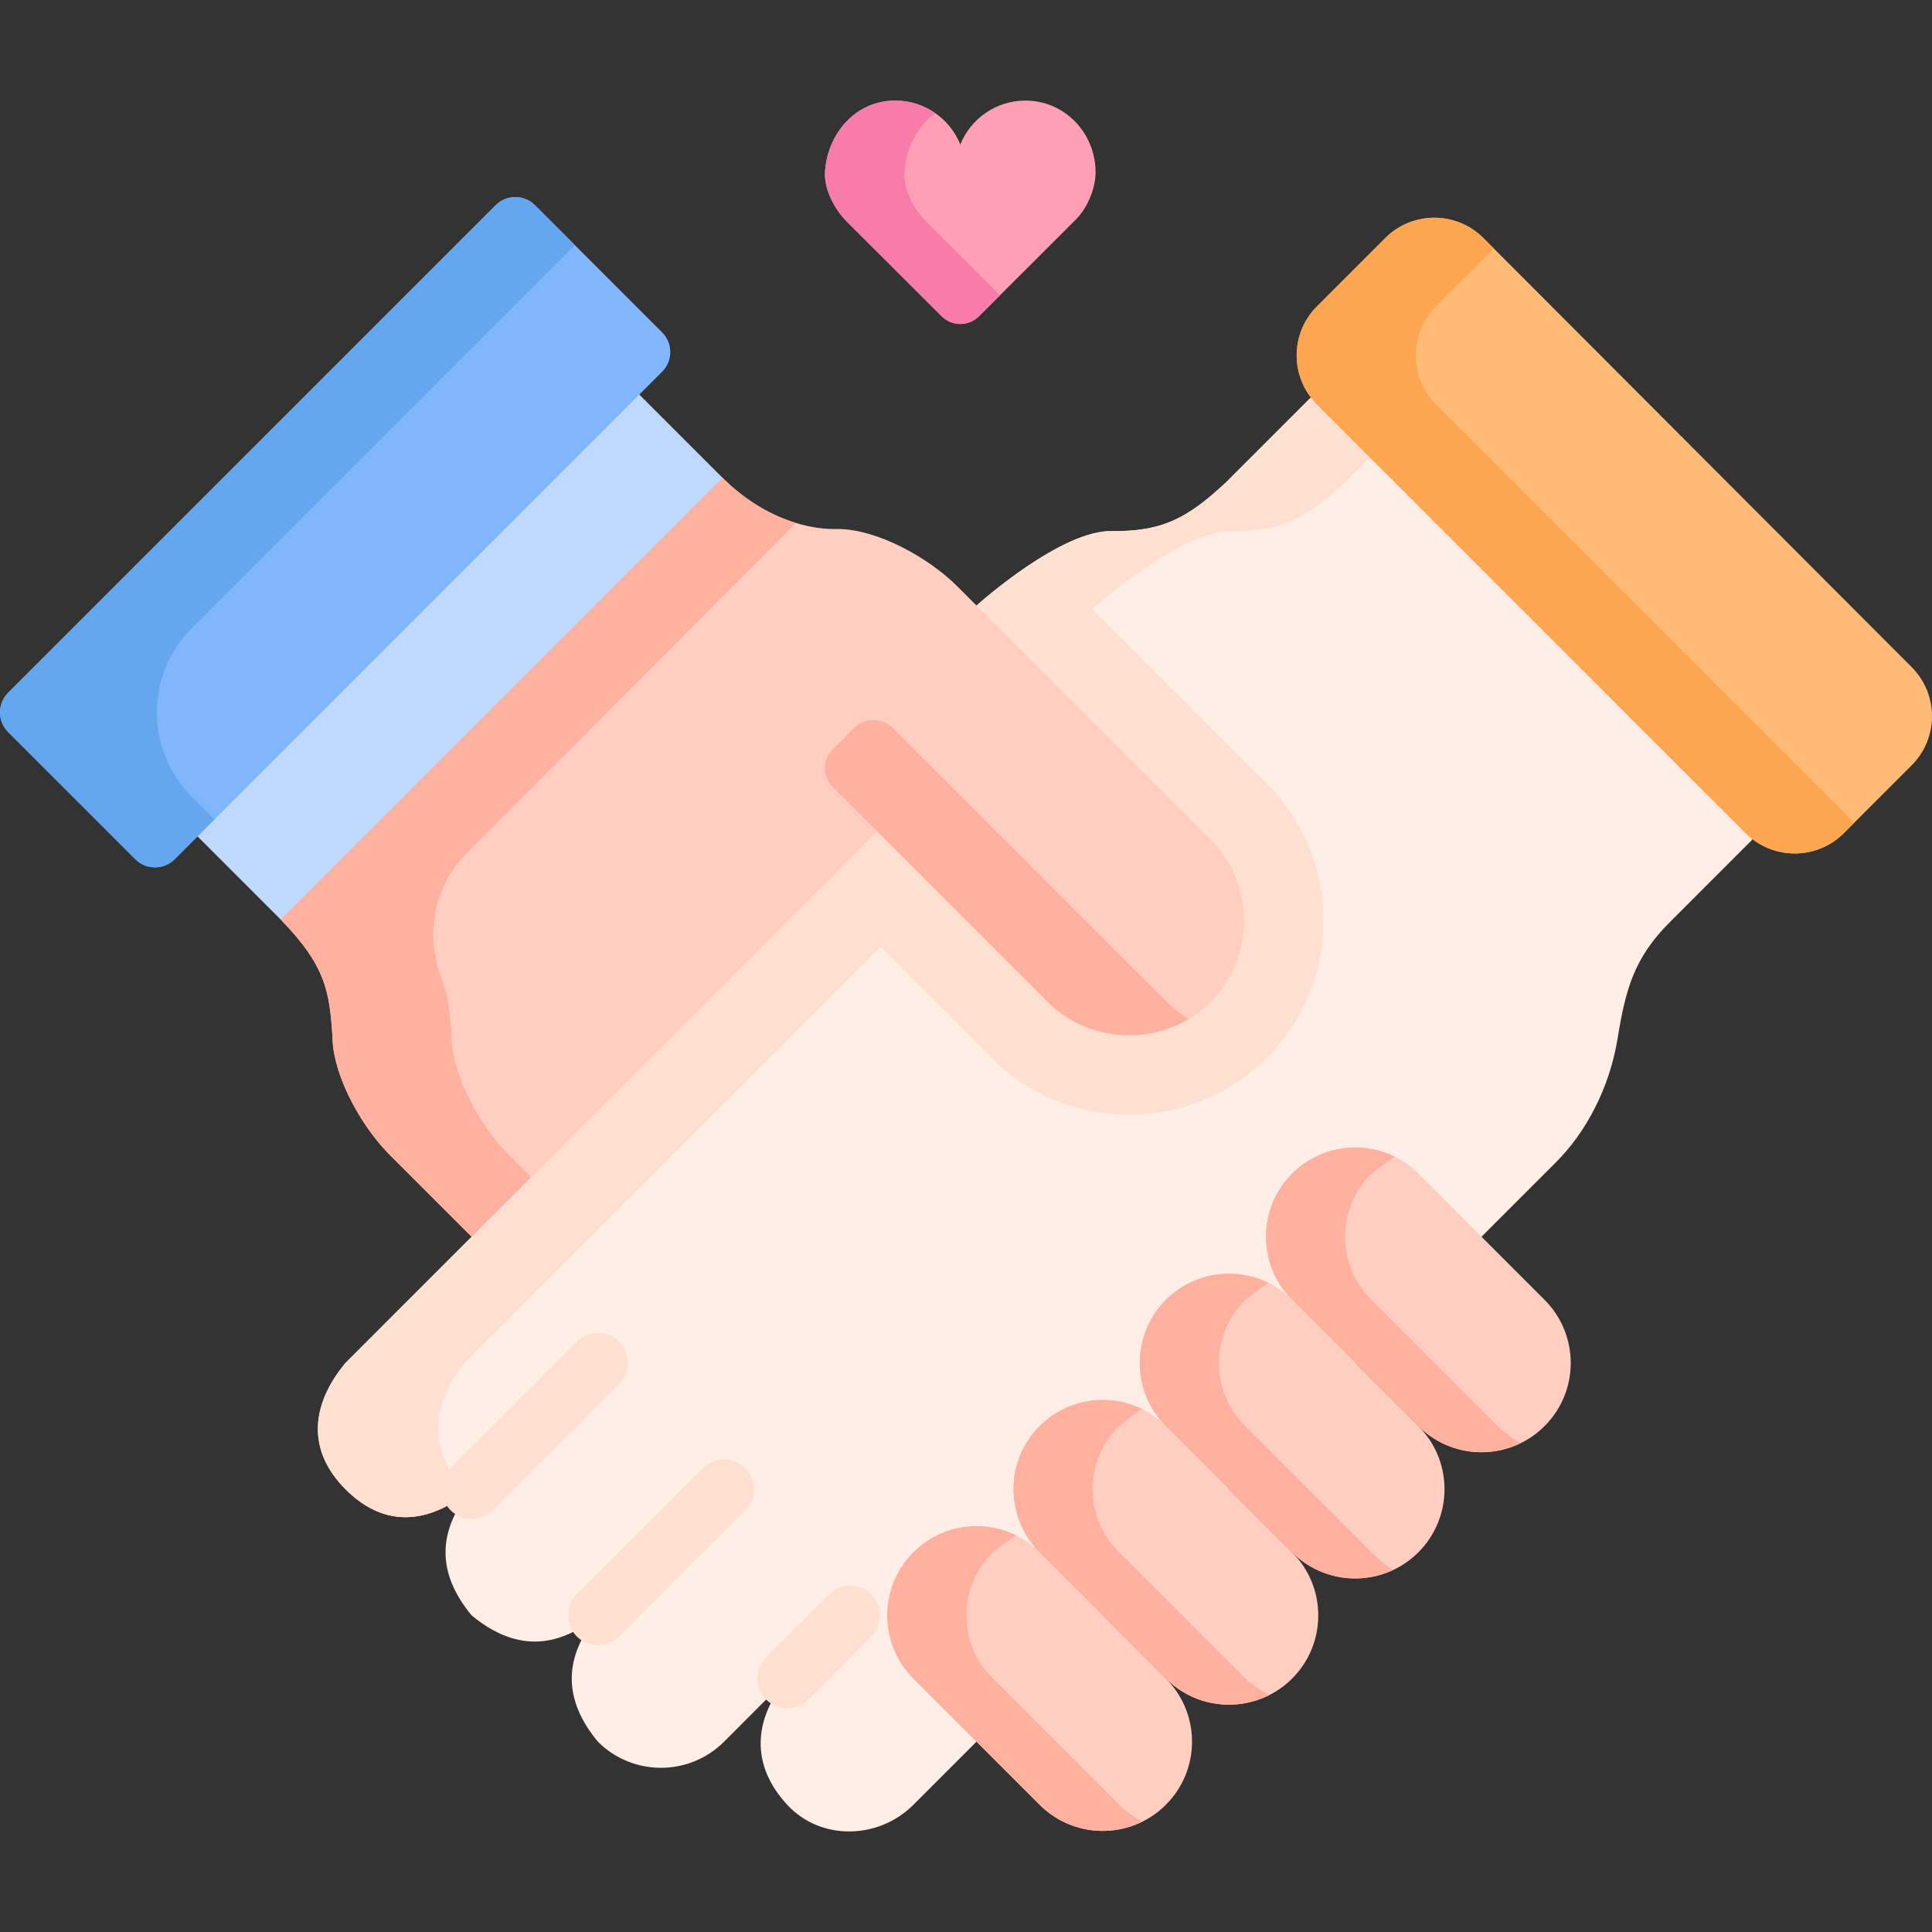 <svg id="Capa_1" enable-background="new 0 0 512 512" height="512" viewBox="0 0 512 512" width="512" xmlns="http://www.w3.org/2000/svg"><rect x="0" y="0" width="512" height="512" fill="#333333" stroke="none"/><g><path d="m464.35 222.542-21.93 21.94c-9.46 9.46-11.65 17.9-13.73 30.64-2.17 13.57-8.71 25.25-16.2 32.74l-170.43 170.42c-9.23 9.24-24.59 9.6-33.45 0-9.52-10.31-9.22-22.3 0-33.46l-16.72 16.74c-9.24 9.23-24.22 9.23-33.45 0-9.23-11.15-9.23-22.3 0-33.46-11.15 9.24-22.3 9.24-33.45 0-9.23-11.15-9.23-22.3 0-33.45-.34.28-.69.56-1.03.83-.05.04-.1.08-.16.12-.32.25-.64.5-.98.74-10.5 7.67-21.49 8.15-31.28-1.69-10.22-10.26-9.24-22.3 0-33.45l33.449-33.451-7.155-26.039 140.957-141.23c.28-.28 22.65-20.33 36.14-19.72 12.8.02 19.47-3.02 30.29-13.24l-.01-.01 22.06-22.06 24.9 5.65 1.02 1.02 89.67 89.68z" fill="#ffeee6"/><path d="m373.19 112.122v.02l-10.14 9.09-6.29 6.28.01.01c-10.81 10.22-17.48 13.26-30.28 13.24-13.12-.57-37.05 20.63-37.05 20.63l46.19 46.19c9.73 9.73 15.09 22.66 15.09 36.41 0 13.76-5.36 26.7-15.09 36.42-9.65 9.66-22.57 14.98-36.4 14.98-13.82 0-26.75-5.31-36.41-14.96l-29.48-29.47-110.25 110.24c-9.2 11.11-9.39 24.16.71 34.4-.32.25-.64.5-.98.74-10.5 7.67-21.49 8.15-31.28-1.69-10.22-10.26-9.24-22.3 0-33.45l33.449-33.451-7.155-26.039 97.877-98.14 43.08-43.09c.28-.28 22.65-20.33 36.14-19.72 12.8.02 19.47-3.02 30.29-13.24l-.01-.01 22.06-22.06 24.9 5.65z" fill="#ffdfcf"/><path d="m157.49 428.868c.316-.252.631-.505.947-.768-.252.305-.505.61-.736.926-.063-.053-.137-.106-.211-.158z" fill="#ffeee6"/><path d="m488.629 220.794 17.982-17.982c7.181-7.181 7.186-18.821.012-26.008l-113.486-113.7c-7.183-7.197-18.843-7.202-26.033-.012l-18.084 18.084c-7.185 7.185-7.185 18.835 0 26.02l113.589 113.597c7.185 7.186 18.835 7.187 26.02.001z" fill="#ffba75"/><path d="m491.395 218.025-2.766 2.767c-7.184 7.184-18.84 7.184-26.024 0l-113.585-113.595c-7.184-7.184-7.184-18.84 0-26.024l18.082-18.082c7.195-7.184 18.85-7.184 26.035.011l2.756 2.756-15.316 15.316c-7.184 7.185-7.184 18.84 0 26.024z" fill="#fca651"/><path d="m409.33 377.922c-1.89 1.89-4.03 3.4-6.3 4.51-8.83 4.34-19.8 2.84-27.15-4.51l-33.45-33.45c-4.62-4.62-6.93-10.67-6.93-16.72 0-6.06 2.31-12.11 6.93-16.73 7.34-7.35 18.32-8.85 27.15-4.5 2.28 1.11 4.41 2.61 6.3 4.5l33.45 33.45c9.24 9.24 9.24 24.22 0 33.45z" fill="#ffcec0"/><path d="m403.03 382.432c-8.83 4.34-19.8 2.84-27.15-4.51l-33.45-33.45c-4.62-4.62-6.93-10.67-6.93-16.72 0-6.06 2.31-12.11 6.93-16.73 7.34-7.35 18.32-8.85 27.15-4.5-2.77 1.93-6.25 4.64-6.25 4.64-9.17 9.16-9.17 24.01 0 33.18l33.72 33.72c1.51 1.51 3.94 3.21 5.98 4.37z" fill="#ffb09e"/><g fill="#ffcec0"><path d="m375.88 411.382c-2 1.99-4.27 3.56-6.69 4.69-8.71 4.08-19.4 2.56-26.63-4.56l-33.72-33.72c-4.52-4.59-6.79-10.6-6.79-16.59 0-6.05 2.31-12.11 6.92-16.73 7.35-7.35 18.34-8.85 27.18-4.5 2.27 1.11 4.39 2.61 6.28 4.5l33.45 33.45c9.24 9.24 9.24 24.22 0 33.46z"/><path d="m342.43 444.832c-1.82 1.82-3.86 3.28-6.04 4.37-8.82 4.48-19.86 3.07-27.28-4.24l-33.72-33.71c-4.53-4.6-6.8-10.6-6.8-16.6 0-6.06 2.31-12.11 6.93-16.73 7.35-7.34 18.33-8.84 27.16-4.5 2.27 1.11 4.4 2.61 6.29 4.5l33.46 33.46c9.23 9.23 9.23 24.21 0 33.45z"/><path d="m308.97 478.282c-1.88 1.89-4.01 3.39-6.28 4.5-8.83 4.35-19.82 2.85-27.17-4.5l-33.45-33.45c-4.62-4.62-6.93-10.68-6.93-16.73s2.31-12.11 6.93-16.72c7.37-7.37 18.39-8.86 27.24-4.46 2.24 1.1 4.34 2.59 6.21 4.46l33.45 33.45c9.24 9.24 9.24 24.21 0 33.45z"/></g><path d="m302.69 482.782c-8.83 4.35-19.82 2.85-27.17-4.5l-33.45-33.45c-4.62-4.62-6.93-10.68-6.93-16.73s2.31-12.11 6.93-16.72c7.37-7.37 18.39-8.86 27.24-4.46-2.45 1.5-6.33 4.59-6.33 4.59-9.17 9.16-9.17 24.03 0 33.19l33.72 33.72c1.47 1.46 3.94 3.18 5.99 4.36z" fill="#ffb09e"/><path d="m257.85 154.622c-.01 0-.02.01-.02.01l.03-.03s0 0-.01.02z" fill="#ffdfcf"/><path d="m320.76 265.542c-1.76 1.76-3.7 3.26-5.76 4.49-11.69 7-27.32 5.49-37.32-4.49l-45.24-45.24-91.67 91.67-15.78 15.78-21.71-21.71c-5.16-5.16-10.43-13.25-13.2-21.23-1.23-3.57-1.98-7.12-1.99-10.38-.77-11.49-1.71-18.46-13.62-30.65l4.95-22.78 88.72-88.92 23.27-5.52h.01c6.54 6.55 13.51 10.2 19.54 12.04 4.2 1.28 7.95 1.68 10.8 1.58 10.66-.05 24.39 7.66 31.92 15.19l67.08 67.08c11.89 11.9 11.89 31.19 0 43.09z" fill="#ffcec0"/><g><path d="m208.616 452.72c-2.019 0-4.038-.77-5.578-2.311-3.081-3.081-3.081-8.076 0-11.157l16.726-16.726c3.081-3.081 8.076-3.081 11.157 0s3.081 8.076 0 11.157l-16.726 16.726c-1.541 1.541-3.56 2.311-5.579 2.311z" fill="#ffdfcf"/></g><g><path d="m158.438 435.994c-2.019 0-4.038-.77-5.578-2.311-3.081-3.081-3.081-8.076 0-11.157l33.452-33.452c3.081-3.081 8.076-3.081 11.157 0s3.081 8.076 0 11.157l-33.452 33.452c-1.541 1.541-3.56 2.311-5.579 2.311z" fill="#ffdfcf"/></g><g><path d="m124.986 402.542c-2.019 0-4.038-.77-5.578-2.311-3.081-3.081-3.081-8.076 0-11.157l33.518-33.518c3.081-3.081 8.076-3.081 11.157 0s3.081 8.076 0 11.157l-33.518 33.518c-1.541 1.54-3.56 2.311-5.579 2.311z" fill="#ffdfcf"/></g><path d="m290.339 45.257c-.242-10.269-8.328-18.6-18.6-18.6-7.809 0-14.489 4.814-17.246 11.634-2.757-6.82-9.438-11.634-17.246-11.634-10.272 0-17.76 8.362-18.6 18.6-.414 5.04 2.748 10.26 5.35 13.049l25.552 25.506c2.733 2.728 7.158 2.728 9.891 0l25.552-25.506c2.889-2.79 5.462-8.153 5.347-13.049z" fill="#ff9fb6"/><path d="m245.03 58.304 19.986 19.944-5.574 5.563c-2.732 2.727-7.157 2.727-9.889 0l-25.56-25.507c-2.598-2.788-5.764-8.005-5.344-13.044.842-10.245 8.32-18.608 18.598-18.608 3.955 0 7.626 1.241 10.645 3.345-4.66 3.366-7.689 8.962-8.205 15.263-.422 5.039 2.744 10.257 5.343 13.044z" fill="#f77ca9"/><path d="m134.83 306.042 5.94 5.93-15.78 15.78-21.71-21.71c-5.16-5.16-10.43-13.25-13.2-21.23-1.23-3.57-1.98-7.12-1.99-10.38-.77-11.49-1.71-18.46-13.62-30.65l4.95-22.78 88.72-88.92 23.27-5.52h.01c6.54 6.55 13.51 10.2 19.54 12.04l-87.24 87.44c-8.73 8.75-11.17 21.8-6.71 33.32 1.82 4.71 2.25 9.32 2.63 15.07.01 3.26.76 6.81 1.99 10.38 2.78 7.98 8.05 16.07 13.2 21.23z" fill="#ffb09e"/><path d="m74.402 243.711-22.062-22.061.783-17.318 97.002-97.002 19.299-2.764 22.061 22.062z" fill="#bed9fd"/><path d="m141.777 54.383 33.705 33.713c2.875 2.876 2.875 7.537-.001 10.413l-129.196 129.196c-2.875 2.875-7.537 2.876-10.413.001l-33.713-33.705c-2.876-2.875-2.876-7.538-.001-10.414l129.205-129.204c2.876-2.876 7.538-2.876 10.414 0z" fill="#80b6fc"/><path d="m50.829 211.107 6.026 6.024-10.572 10.572c-2.875 2.875-7.537 2.876-10.413.001l-33.713-33.705c-2.876-2.875-2.876-7.538-.001-10.414l129.205-129.204c2.876-2.876 7.538-2.876 10.413 0l10.572 10.572-101.521 101.521c-12.326 12.326-12.324 32.31.004 44.633z" fill="#65a7ef"/><path d="m369.19 416.072c-8.71 4.08-19.4 2.56-26.63-4.56l-33.72-33.72c-4.52-4.59-6.79-10.6-6.79-16.59 0-6.05 2.31-12.11 6.92-16.73 7.35-7.35 18.34-8.85 27.18-4.5-2.47 1.56-6.27 4.64-6.27 4.64-9.17 9.16-9.17 24.01 0 33.18l33.72 33.72c1.28 1.28 3.3 3.09 5.59 4.56z" fill="#ffb09e"/><path d="m336.39 449.202c-8.82 4.48-19.86 3.07-27.28-4.24l-33.72-33.71c-4.53-4.6-6.8-10.6-6.8-16.6 0-6.06 2.31-12.11 6.93-16.73 7.35-7.34 18.33-8.84 27.16-4.5-2.39 1.46-6.25 4.64-6.25 4.64-9.17 9.16-9.17 24.01 0 33.19l33.72 33.71c1.3 1.3 4 2.99 6.24 4.24z" fill="#ffb09e"/><path d="m315 270.032c-11.69 7-27.32 5.49-37.32-4.49l-45.24-45.24-11.78-11.78c-2.734-2.734-2.734-7.166 0-9.899l5.62-5.62c2.877-2.877 7.543-2.877 10.42 0l72.54 72.54c1.76 1.749 3.7 3.249 5.76 4.489z" fill="#ffb09e"/></g></svg>